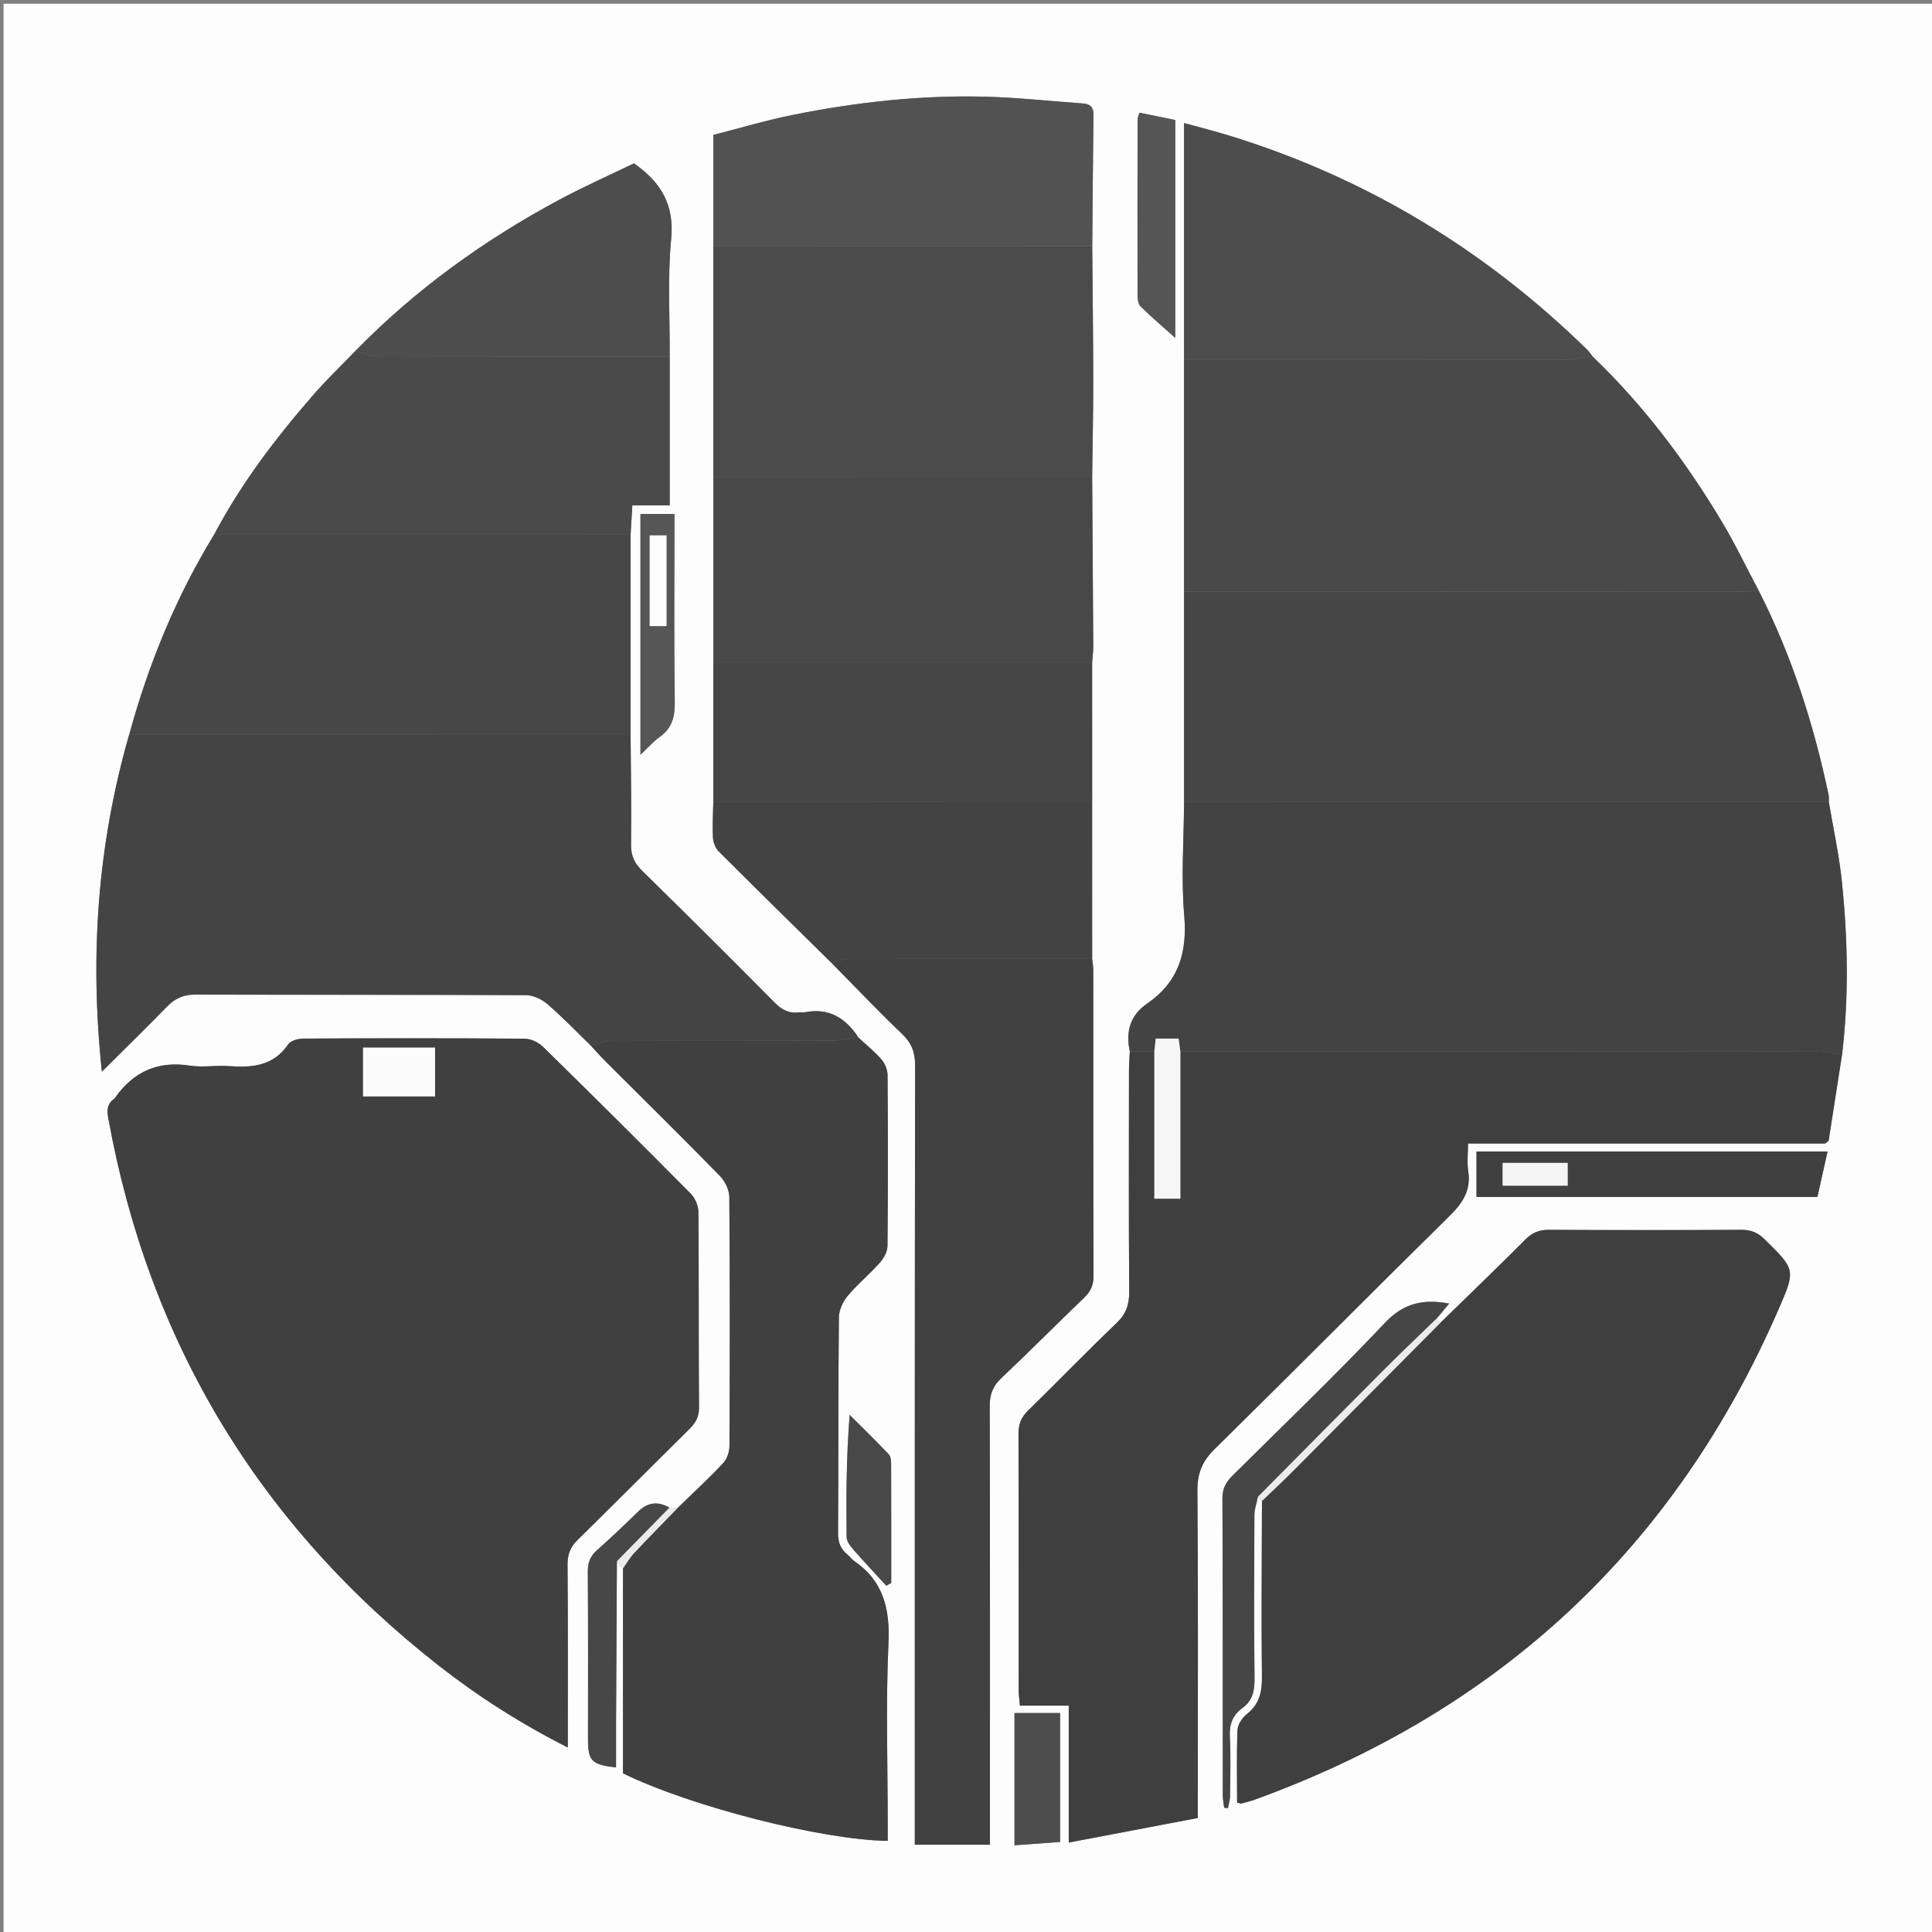 <?xml version="1.0" encoding="utf-8"?>
<!-- Generator: Adobe Illustrator 23.0.2, SVG Export Plug-In . SVG Version: 6.00 Build 0)  -->
<svg version="1.1" id="Layer_1" xmlns="http://www.w3.org/2000/svg" xmlns:xlink="http://www.w3.org/1999/xlink" x="0px" y="0px"
	 viewBox="0 0 512 512" style="enable-background:new 0 0 512 512;" xml:space="preserve">
<rect x="0" y="0" width="512" height="512" fill="#808080" stroke="none"/>
<style type="text/css">
	.st0{fill:#FDFDFD;}
	.st1{fill:#404040;}
	.st2{fill:#3F3F3F;}
	.st3{fill:#434343;}
	.st4{fill:#444444;}
	.st5{fill:#464646;}
	.st6{fill:#494949;}
	.st7{fill:#414141;}
	.st8{fill:#474747;}
	.st9{fill:#4B4B4B;}
	.st10{fill:#484848;}
	.st11{fill:#4A4A4A;}
	.st12{fill:#4D4D4D;}
	.st13{fill:#525252;}
	.st14{fill:#454545;}
	.st15{fill:#555555;}
	.st16{fill:#565656;}
	.st17{fill:#ECECEC;}
	.st18{fill:#EBEBEB;}
	.st19{fill:#FBFBFB;}
	.st20{fill:#F6F6F6;}
	.st21{fill:#F5F5F5;}
</style>
<g>
	<g>
		<path class="st0" d="M0.94,0.98c170.6,0,341.2,0,511.9,0c0,170.52,0,341.09,0,511.81c-170.57,0-341.24,0-511.9,0
			C0.94,342.27,0.94,171.65,0.94,0.98z M163.48,413.77c0.54,0.62,1.08,1.24,1.62,1.86c0,18.21,0,36.43,0,54.34
			c18.14,8.86,52.8,17.66,70.15,17.89c0-1.55,0-3.11,0-4.66c0-15.9-0.52-31.83,0.2-47.69c0.42-9.19-1.36-16.55-9.17-21.87
			c-0.64-0.43-1.08-1.15-1.69-1.64c-1.84-1.48-2.52-3.26-2.5-5.71c0.13-19.05,0.03-38.1,0.22-57.15c0.02-1.93,1.06-4.18,2.33-5.7
			c2.61-3.13,5.81-5.76,8.53-8.81c1.04-1.17,2.01-2.91,2.02-4.4c0.15-15.11,0.13-30.23,0.02-45.34c-0.01-1.39-0.69-3.05-1.61-4.11
			c-1.84-2.12-4.06-3.91-6.13-5.83c-3.35-5.14-7.81-7.91-14.17-6.67c-0.45,0.09-0.95-0.05-1.41,0.02c-2.71,0.39-4.67-0.62-6.61-2.59
			c-11.61-11.73-23.31-23.36-35.09-34.91c-2.06-2.02-3-4.02-2.96-6.97c0.13-9.74-0.05-19.48-0.12-29.21c0-17.63,0-35.27,0-52.9
			c0.14-2.44,0.29-4.88,0.46-7.78c3.52,0,6.72,0,9.9,0c0-13.47,0-26.46,0-39.45c0.06-10.38-0.6-20.82,0.39-31.11
			c0.86-8.99-2.55-14.95-9.86-20.07c-6.49,3.15-13.35,6.18-19.93,9.72c-19.9,10.69-38.06,23.78-53.88,39.98
			c-3.7,3.85-7.57,7.55-11.08,11.57c-10.04,11.5-19.24,23.6-26.4,37.16c-10.11,16.52-17.34,34.26-22.46,52.9
			C25.92,223.59,23.71,253.04,27,284c6.23-6.2,11.81-11.64,17.25-17.23c2.1-2.16,4.35-3.2,7.44-3.2
			c29.24,0.08,58.47,0.01,87.71,0.15c1.92,0.01,4.19,1.08,5.69,2.37c4.03,3.48,7.72,7.35,11.55,11.06c1.27,1.38,2.51,2.79,3.83,4.12
			c10.11,10.1,20.3,20.13,30.3,30.35c1.36,1.39,2.5,3.71,2.52,5.61c0.17,21.99,0.14,43.98,0.04,65.98
			c-0.01,1.54-0.64,3.46-1.67,4.55c-3.86,4.1-8.02,7.93-12.06,11.87c-0.72-0.03-1.45-0.06-2.17-0.09c-2.99-1.71-5.7-1.48-8.24,0.99
			c-3.61,3.5-7.23,6.98-10.99,10.3c-1.82,1.6-2.43,3.32-2.41,5.72c0.11,14.76,0.05,29.52,0.05,44.27c0,5.86,0.92,6.83,7.43,7.56
			c0-3.78-0.02-7.55,0-11.31C163.32,442.65,163.4,428.21,163.48,413.77z M333.35,396.69c0.36,0.36,0.73,0.71,1.09,1.07
			c-0.03,15.57-0.19,31.14-0.01,46.7c0.05,4.06-0.74,7.23-4.02,9.82c-1.2,0.95-2.39,2.73-2.45,4.18
			c-0.26,6.42-0.11,12.87-0.11,19.24c0.58,0.12,0.91,0.3,1.17,0.23c1.21-0.31,2.43-0.62,3.61-1.05
			c64.82-23.54,111.27-66.72,138.78-130.06c4.52-10.4,4.34-10.41-3.77-18.41c-1.81-1.79-3.66-2.51-6.21-2.5
			c-16.98,0.1-33.97,0.1-50.95,0c-2.55-0.01-4.37,0.7-6.18,2.52c-7.43,7.45-15.01,14.74-22.54,22.09c-0.36-0.35-0.72-0.7-1.08-1.05
			c1.06-1.27,2.13-2.54,3.37-4.03c-6.86-1.25-12.05-0.15-17.01,5.1c-13.06,13.81-26.78,27-40.29,40.38
			c-1.75,1.73-2.8,3.39-2.79,6.06c0.12,26.24,0.07,52.49,0.09,78.73c0,1.12,0.24,2.24,0.37,3.36c0.34,0.02,0.67,0.05,1.01,0.07
			c0.19-1.08,0.53-2.16,0.54-3.25c0.06-5.19,0.23-10.38-0.05-15.55c-0.18-3.3,0.69-5.8,3.34-7.71c2.68-1.94,3.24-4.56,3.2-7.79
			c-0.16-14.46-0.1-28.92-0.03-43.37C332.44,399.89,333.03,398.29,333.35,396.69z M289.43,212.57c0-12.29,0-24.58,0-36.87
			c0.1-1.55,0.31-3.1,0.3-4.65c-0.08-14.83-0.19-29.65-0.29-44.47c0.1-8.58,0.29-17.17,0.29-25.75
			c-0.01-11.87-0.18-23.74-0.27-35.61c0.1-11.63,0.18-23.25,0.32-34.88c0.02-2.02-0.95-2.79-2.83-2.92
			c-8.62-0.6-17.22-1.57-25.85-1.79c-17.16-0.43-34.17,1.45-50.98,4.83c-7.14,1.44-14.15,3.54-21.07,5.3c0,10.27,0,19.85,0,29.43
			c0,20.47,0,40.93,0,61.4c0,16.37,0,32.75,0,49.12c0,12.28,0,24.56,0,36.84c-0.06,3.13-0.27,6.27-0.1,9.4
			c0.07,1.26,0.63,2.79,1.51,3.67c9.86,9.86,19.82,19.62,29.75,29.41c6.28,6.37,12.45,12.87,18.91,19.05
			c2.5,2.39,3.4,4.83,3.39,8.25c-0.1,66.86-0.08,133.73-0.08,200.59c0,1.84,0,3.67,0,5.96c6.92,0,13.25,0,19.92,0
			c0-1.92,0-3.62,0-5.33c0-36.97,0.03-73.94-0.06-110.91c-0.01-3.06,0.79-5.26,3.05-7.39c7.44-7.02,14.63-14.29,22.01-21.37
			c1.73-1.65,2.45-3.34,2.44-5.76c-0.08-27.06-0.05-54.12-0.07-81.18c0-0.93-0.19-1.86-0.29-2.79
			C289.43,240.28,289.43,226.42,289.43,212.57z M313.78,95.41c0,20.47,0,40.93,0,61.4c0,18.58,0,37.16,0,55.73
			c-0.05,10.02-0.82,20.11,0.04,30.06c0.86,9.93-1.58,17.68-9.85,23.38c-4.57,3.14-5.69,7.5-4.56,12.69
			c-0.08,1.72-0.22,3.45-0.22,5.17c-0.02,19.51-0.09,39.02,0.06,58.53c0.02,3.39-0.81,5.85-3.33,8.26
			c-7.96,7.61-15.61,15.54-23.49,23.23c-1.84,1.8-2.53,3.65-2.52,6.2c0.08,22.66,0.04,45.31,0.06,67.97c0,1.2,0.19,2.41,0.32,4
			c4.3,0,8.34,0,12.94,0c0,12.1,0,23.79,0,36.28c11.86-2.25,23-4.37,34.2-6.5c0-2.52,0-4.24,0-5.96c0-26.9,0.11-53.81-0.11-80.71
			c-0.04-4.6,1.23-7.82,4.52-11.05c20.86-20.52,41.45-41.32,62.31-61.84c3.48-3.42,5.71-6.78,4.95-11.83
			c-0.36-2.39-0.06-4.88-0.06-7.35c7.81,0,14.88,0,21.96,0c24.23,0,48.45-0.01,72.68-0.01c0.31-0.25,0.62-0.5,0.94-0.74
			c1.18-7.56,2.35-15.11,3.53-22.67c1.84-15.29,1.54-30.61-0.02-45.88c-0.73-7.11-2.29-14.14-3.47-21.2
			c-0.01-0.62,0.07-1.27-0.06-1.87c-3.93-18.76-9.74-36.88-18.45-54.01c-3.3-6.22-6.33-12.59-9.95-18.62
			c-9.55-15.91-20.65-30.65-34.09-43.53c-0.48-0.6-0.9-1.27-1.45-1.8c-27.13-26.54-58.71-45.67-95.04-56.82
			c-3.81-1.17-7.68-2.14-11.83-3.28C313.78,53.98,313.78,74.7,313.78,95.41z M150.47,463.11c0-16.71,0.06-32.59-0.06-48.47
			c-0.02-2.74,0.77-4.7,2.73-6.61c9.89-9.69,19.64-19.51,29.49-29.25c1.62-1.6,2.64-3.16,2.62-5.67
			c-0.13-17.3-0.01-34.61-0.16-51.91c-0.01-1.65-0.87-3.69-2.03-4.86c-12.95-13.07-26.01-26.05-39.16-38.93
			c-1.2-1.17-3.21-2.13-4.85-2.14c-19.51-0.15-39.01-0.13-58.52-0.03c-1.41,0.01-3.44,0.5-4.12,1.5c-3.94,5.79-9.57,6.25-15.74,5.8
			c-3.44-0.25-6.99,0.39-10.37-0.13c-8.49-1.32-14.91,1.62-19.77,8.48c-0.09,0.13-0.2,0.25-0.32,0.34c-1.77,1.28-1.9,2.91-1.53,4.98
			c10.75,59.47,39.95,107.82,87.48,145.1C126.65,449.52,137.85,456.7,150.47,463.11z M484.32,305.17c-31.27,0-62.14,0-93.04,0
			c0,4.18,0,8.13,0,12.02c30.32,0,60.29,0,90.35,0C482.54,313.18,483.39,309.37,484.32,305.17z M311.46,89.54
			c0-18.82,0-38.03,0-57.74c-3.17-0.65-6.32-1.29-9.51-1.94c-0.24,0.87-0.47,1.32-0.47,1.76c-0.03,15.54-0.06,31.07-0.02,46.61
			c0,1.03,0.18,2.38,0.84,3.02C305.28,84.16,308.46,86.86,311.46,89.54z M268.85,453.97c0,11.96,0,23.37,0,35.05
			c4.15-0.3,8.01-0.58,12.09-0.88c0-11.48,0-22.7,0-34.17C276.83,453.97,272.99,453.97,268.85,453.97z M169.73,136.22
			c0,21.31,0,42.16,0,63.81c2.1-1.98,3.44-3.55,5.07-4.71c3.31-2.33,4.08-5.37,4.02-9.31c-0.22-14.92-0.09-29.84-0.09-44.76
			c0-1.64,0-3.29,0-5.03C175.33,136.22,172.69,136.22,169.73,136.22z M234.87,420.23c0.44-0.25,0.88-0.49,1.31-0.74
			c0-10.5,0.01-21-0.03-31.5c0-0.88-0.1-2.04-0.64-2.6c-3.37-3.55-6.88-6.97-10.35-10.43c-0.88,11.13-0.92,21.76-0.8,32.39
			c0.01,1.07,0.89,2.28,1.66,3.16C228.91,413.8,231.91,416.99,234.87,420.23z"/>
		<path class="st1" d="M150.47,463.11c-12.62-6.41-23.82-13.58-34.32-21.81c-47.53-37.27-76.72-85.62-87.48-145.1
			c-0.37-2.07-0.24-3.7,1.53-4.98c0.13-0.09,0.23-0.21,0.32-0.34c4.86-6.86,11.29-9.8,19.77-8.48c3.38,0.52,6.92-0.12,10.37,0.13
			c6.17,0.45,11.8-0.01,15.74-5.8c0.68-0.99,2.71-1.49,4.12-1.5c19.51-0.1,39.02-0.12,58.52,0.03c1.64,0.01,3.65,0.97,4.85,2.14
			c13.15,12.88,26.2,25.86,39.16,38.93c1.16,1.17,2.02,3.22,2.03,4.86c0.15,17.3,0.03,34.61,0.16,51.91c0.02,2.5-1,4.06-2.62,5.67
			c-9.85,9.73-19.6,19.56-29.49,29.25c-1.96,1.91-2.75,3.88-2.73,6.61C150.53,430.52,150.47,446.39,150.47,463.11z M115.3,290.56
			c0-4.41,0-8.57,0-12.93c-6.46,0-12.77,0-19.09,0c0,4.51,0,8.67,0,12.93C102.68,290.56,108.88,290.56,115.3,290.56z"/>
		<path class="st2" d="M483.68,303.03c-24.23,0-48.45,0.01-72.68,0.01c-7.08,0-14.15,0-21.96,0c0,2.48-0.3,4.96,0.06,7.35
			c0.76,5.05-1.47,8.41-4.95,11.83c-20.86,20.53-41.45,41.32-62.31,61.84c-3.29,3.23-4.55,6.45-4.52,11.05
			c0.22,26.9,0.11,53.81,0.11,80.71c0,1.72,0,3.44,0,5.96c-11.2,2.13-22.34,4.25-34.2,6.5c0-12.49,0-24.19,0-36.28
			c-4.6,0-8.63,0-12.94,0c-0.13-1.59-0.32-2.79-0.32-4c-0.02-22.66,0.02-45.31-0.06-67.97c-0.01-2.55,0.68-4.4,2.52-6.2
			c7.88-7.69,15.53-15.62,23.49-23.23c2.52-2.41,3.35-4.87,3.33-8.26c-0.14-19.51-0.07-39.02-0.06-58.53c0-1.72,0.15-3.45,0.22-5.17
			c2.16,0,4.33,0,6.49,0c0,12.99,0,25.98,0,39c2.66,0,4.59,0,6.89,0c0-13.24,0-26.12,0-39c56.14,0,112.28-0.01,168.42,0.04
			c2.31,0,4.61,0.59,6.92,0.91c-1.18,7.56-2.35,15.11-3.53,22.67C484.3,302.54,483.99,302.78,483.68,303.03z"/>
		<path class="st2" d="M381.75,350.53c7.53-7.35,15.11-14.64,22.54-22.09c1.81-1.81,3.64-2.53,6.18-2.52
			c16.98,0.1,33.97,0.1,50.95,0c2.55-0.02,4.4,0.71,6.21,2.5c8.11,8,8.29,8.01,3.77,18.41c-27.51,63.34-73.96,106.52-138.78,130.06
			c-1.18,0.43-2.4,0.74-3.61,1.05c-0.27,0.07-0.6-0.11-1.17-0.23c0-6.38-0.15-12.82,0.11-19.24c0.06-1.45,1.24-3.23,2.45-4.18
			c3.29-2.59,4.07-5.77,4.02-9.82c-0.18-15.57-0.02-31.14,0.01-46.7c2.6-2.49,5.25-4.93,7.79-7.49
			C355.42,377.04,368.58,363.78,381.75,350.53z"/>
		<path class="st3" d="M305.92,278.67c-2.16,0-4.33,0-6.49,0c-1.13-5.18-0.01-9.54,4.56-12.69c8.27-5.69,10.71-13.45,9.85-23.38
			c-0.86-9.95-0.1-20.03-0.04-30.06c56.95,0,113.91,0,170.86-0.01c1.18,7.06,2.75,14.09,3.47,21.2c1.56,15.27,1.87,30.58,0.02,45.88
			c-2.31-0.32-4.61-0.91-6.92-0.91c-56.14-0.05-112.28-0.04-168.42-0.04c-0.16-1.15-0.31-2.3-0.47-3.43c-2.24,0-4.14,0-6.06,0
			C306.14,276.57,306.03,277.62,305.92,278.67z"/>
		<path class="st4" d="M156.63,277.16c-3.83-3.71-7.52-7.58-11.55-11.06c-1.49-1.29-3.76-2.36-5.69-2.37
			c-29.23-0.15-58.47-0.07-87.71-0.15c-3.09-0.01-5.33,1.04-7.44,3.2C38.82,272.36,33.23,277.8,27,284
			c-3.29-30.96-1.09-60.42,7.25-89.4c44.29,0,88.58,0,132.86-0.01c0.06,9.74,0.25,19.48,0.12,29.21c-0.04,2.95,0.89,4.95,2.96,6.97
			c11.78,11.55,23.48,23.19,35.09,34.91c1.95,1.97,3.91,2.98,6.61,2.59c0.46-0.07,0.96,0.07,1.41-0.02
			c6.36-1.24,10.82,1.53,14.17,6.67c-2.3,0.3-4.61,0.85-6.91,0.86c-19.6,0.07-39.2,0.01-58.81,0.1
			C160.04,275.9,158.34,276.72,156.63,277.16z"/>
		<path class="st1" d="M156.63,277.16c1.71-0.44,3.41-1.26,5.12-1.27c19.6-0.09,39.2-0.03,58.81-0.1c2.31-0.01,4.61-0.56,6.91-0.86
			c2.06,1.93,4.28,3.71,6.13,5.83c0.92,1.06,1.6,2.72,1.61,4.11c0.11,15.11,0.13,30.23-0.02,45.34c-0.01,1.49-0.98,3.23-2.02,4.4
			c-2.72,3.05-5.92,5.68-8.53,8.81c-1.27,1.52-2.31,3.77-2.33,5.7c-0.19,19.05-0.09,38.1-0.22,57.15c-0.02,2.45,0.66,4.23,2.5,5.71
			c0.61,0.49,1.05,1.21,1.69,1.64c7.82,5.32,9.59,12.68,9.17,21.87c-0.72,15.87-0.2,31.79-0.2,47.69c0,1.55,0,3.1,0,4.66
			c-17.35-0.22-52.01-9.03-70.15-17.89c0-17.91,0-36.12,0-54.34c0.96-1.35,1.79-2.82,2.92-4.02c3.8-4.05,7.7-8,11.56-11.98
			c4.04-3.93,8.19-7.76,12.06-11.87c1.03-1.09,1.66-3.01,1.67-4.55c0.11-21.99,0.14-43.99-0.04-65.98c-0.01-1.9-1.15-4.21-2.52-5.61
			c-9.99-10.22-20.18-20.25-30.3-30.35C159.14,279.96,157.91,278.54,156.63,277.16z"/>
		<path class="st5" d="M484.65,212.54c-56.95,0-113.91,0-170.86,0.01c0-18.58,0-37.16,0-55.73c47.33,0,94.66,0,141.99-0.01
			c3.46,0,6.92-0.09,10.37-0.14c8.7,17.13,14.51,35.25,18.45,54.01C484.72,211.28,484.63,211.92,484.65,212.54z"/>
		<path class="st6" d="M466.14,156.66c-3.46,0.05-6.92,0.14-10.37,0.14c-47.33,0.01-94.66,0.01-141.99,0.01c0-20.47,0-40.93,0-61.4
			c33.64,0,67.28,0.02,100.91-0.04c2.47,0,4.94-0.56,7.4-0.86c13.44,12.88,24.55,27.62,34.09,43.53
			C459.81,144.07,462.84,150.45,466.14,156.66z"/>
		<path class="st7" d="M289.43,254.13c0.1,0.93,0.29,1.86,0.29,2.79c0.02,27.06-0.01,54.12,0.07,81.18
			c0.01,2.42-0.72,4.11-2.44,5.76c-7.38,7.07-14.57,14.35-22.01,21.37c-2.26,2.13-3.06,4.34-3.05,7.39
			c0.09,36.97,0.06,73.94,0.06,110.91c0,1.71,0,3.41,0,5.33c-6.67,0-13,0-19.92,0c0-2.29,0-4.12,0-5.96
			c0-66.86-0.02-133.73,0.08-200.59c0-3.42-0.9-5.86-3.39-8.25c-6.46-6.19-12.63-12.68-18.91-19.05c1.67-0.3,3.34-0.87,5.02-0.87
			C246.62,254.1,268.03,254.13,289.43,254.13z"/>
		<path class="st8" d="M167.12,194.6c-44.29,0-88.58,0-132.86,0.01c5.12-18.64,12.35-36.38,22.46-52.9c36.8,0,73.6-0.01,110.4-0.01
			C167.12,159.33,167.12,176.97,167.12,194.6z"/>
		<path class="st9" d="M189.04,126.59c0-20.47,0-40.93,0-61.4c33.47,0.01,66.94,0.02,100.4,0.03c0.1,11.87,0.26,23.74,0.27,35.61
			c0.01,8.58-0.18,17.17-0.29,25.75C255.97,126.58,222.51,126.58,189.04,126.59z"/>
		<path class="st10" d="M189.04,126.59c33.46,0,66.93-0.01,100.39-0.01c0.1,14.82,0.21,29.65,0.29,44.47
			c0.01,1.55-0.19,3.1-0.3,4.65c-33.46,0-66.92,0.01-100.38,0.01C189.04,159.33,189.04,142.96,189.04,126.59z"/>
		<path class="st11" d="M167.12,141.7c-36.8,0-73.6,0.01-110.4,0.01c7.16-13.55,16.37-25.66,26.4-37.16
			c3.51-4.02,7.37-7.72,11.08-11.57c1.84,0.49,3.68,1.41,5.52,1.42c25.92,0.09,51.84,0.07,77.76,0.07c0,12.99,0,25.98,0,39.45
			c-3.18,0-6.38,0-9.9,0C167.4,136.81,167.26,139.26,167.12,141.7z"/>
		<path class="st12" d="M422.1,94.51c-2.47,0.3-4.94,0.85-7.4,0.86c-33.64,0.06-67.28,0.04-100.91,0.04c0-20.71,0-41.43,0-62.81
			c4.15,1.15,8.02,2.11,11.83,3.28c36.33,11.15,67.9,30.28,95.04,56.82C421.2,93.25,421.62,93.91,422.1,94.51z"/>
		<path class="st3" d="M289.43,254.13c-21.41-0.01-42.81-0.04-64.22,0.02c-1.67,0-3.34,0.57-5.02,0.87
			c-9.93-9.79-19.89-19.55-29.75-29.41c-0.87-0.87-1.44-2.41-1.51-3.67c-0.16-3.12,0.04-6.26,0.1-9.4
			c33.46,0.01,66.92,0.01,100.39,0.02C289.43,226.42,289.43,240.28,289.43,254.13z"/>
		<path class="st13" d="M289.45,65.21c-33.47-0.01-66.94-0.02-100.4-0.03c0-9.58,0-19.16,0-29.43c6.92-1.76,13.93-3.86,21.07-5.3
			c16.81-3.38,33.82-5.27,50.98-4.83c8.62,0.22,17.23,1.19,25.85,1.79c1.88,0.13,2.85,0.9,2.83,2.92
			C289.63,41.96,289.55,53.59,289.45,65.21z"/>
		<path class="st14" d="M289.43,212.57c-33.46-0.01-66.92-0.01-100.39-0.02c0-12.28,0-24.56,0-36.84c33.46,0,66.92-0.01,100.38-0.01
			C289.43,187.99,289.43,200.28,289.43,212.57z"/>
		<path class="st12" d="M177.48,94.47c-25.92,0-51.84,0.03-77.76-0.07c-1.84-0.01-3.68-0.92-5.52-1.42
			c15.83-16.2,33.99-29.29,53.88-39.98c6.58-3.54,13.44-6.57,19.93-9.72c7.31,5.12,10.73,11.08,9.86,20.07
			C176.88,73.65,177.54,84.09,177.48,94.47z"/>
		<path class="st5" d="M333.35,396.69c-0.32,1.6-0.91,3.2-0.92,4.8c-0.07,14.46-0.13,28.92,0.03,43.37c0.04,3.23-0.52,5.85-3.2,7.79
			c-2.65,1.91-3.52,4.41-3.34,7.71c0.28,5.17,0.11,10.37,0.05,15.55c-0.01,1.08-0.35,2.16-0.54,3.25c-0.34-0.02-0.67-0.05-1.01-0.07
			c-0.13-1.12-0.37-2.24-0.37-3.36c-0.02-26.24,0.03-52.49-0.09-78.73c-0.01-2.67,1.04-4.33,2.79-6.06
			c13.51-13.38,27.23-26.57,40.29-40.38c4.96-5.25,10.15-6.36,17.01-5.1c-1.25,1.49-2.31,2.76-3.37,4.03
			c-4.72,4.59-9.5,9.12-14.15,13.78C355.43,374.37,344.4,385.54,333.35,396.69z"/>
		<path class="st1" d="M484.32,305.17c-0.94,4.2-1.79,8.01-2.68,12.02c-30.07,0-60.03,0-90.35,0c0-3.89,0-7.85,0-12.02
			C422.19,305.17,453.05,305.17,484.32,305.17z M398.21,314.22c6.08,0,11.66,0,17.24,0c0-2.21,0-4.14,0-6.03c-5.9,0-11.47,0-17.24,0
			C398.21,310.25,398.21,312.07,398.21,314.22z"/>
		<path class="st15" d="M311.46,89.54c-3-2.68-6.18-5.38-9.16-8.29c-0.65-0.64-0.83-1.99-0.84-3.02
			c-0.04-15.54-0.01-31.07,0.02-46.61c0-0.44,0.23-0.89,0.47-1.76c3.19,0.65,6.34,1.29,9.51,1.94
			C311.46,51.51,311.46,70.72,311.46,89.54z"/>
		<path class="st8" d="M163.48,413.77c-0.08,14.44-0.16,28.87-0.23,43.31c-0.02,3.76,0,7.52,0,11.31c-6.5-0.74-7.43-1.7-7.43-7.56
			c0-14.76,0.05-29.52-0.05-44.27c-0.02-2.4,0.6-4.12,2.41-5.72c3.77-3.32,7.39-6.81,10.99-10.3c2.54-2.47,5.25-2.7,8.24-0.99
			C172.77,404.29,168.12,409.03,163.48,413.77z"/>
		<path class="st12" d="M268.85,453.97c4.14,0,7.98,0,12.09,0c0,11.47,0,22.69,0,34.17c-4.09,0.3-7.94,0.58-12.09,0.88
			C268.85,477.34,268.85,465.93,268.85,453.97z"/>
		<path class="st16" d="M169.73,136.22c2.96,0,5.6,0,9,0c0,1.75,0,3.39,0,5.03c0,14.92-0.13,29.84,0.09,44.76
			c0.06,3.94-0.72,6.97-4.02,9.31c-1.63,1.15-2.97,2.73-5.07,4.71C169.73,178.38,169.73,157.53,169.73,136.22z M172.17,141.88
			c0,8.12,0,16.03,0,24.04c1.6,0,2.94,0,4.47,0c0-8.12,0-16.02,0-24.04C175,141.88,173.67,141.88,172.17,141.88z"/>
		<path class="st10" d="M234.87,420.23c-2.96-3.23-5.96-6.42-8.84-9.72c-0.77-0.89-1.65-2.09-1.66-3.16
			c-0.12-10.63-0.07-21.26,0.8-32.39c3.46,3.46,6.98,6.88,10.35,10.43c0.54,0.57,0.64,1.72,0.64,2.6c0.04,10.5,0.03,21,0.03,31.5
			C235.74,419.73,235.3,419.98,234.87,420.23z"/>
		<path class="st17" d="M333.35,396.69c11.05-11.15,22.08-22.32,33.17-33.44c4.65-4.66,9.43-9.19,14.15-13.78
			c0.36,0.35,0.72,0.7,1.08,1.05c-13.17,13.25-26.33,26.52-39.52,39.75c-2.54,2.55-5.19,4.99-7.79,7.49
			C334.08,397.41,333.71,397.05,333.35,396.69z"/>
		<path class="st18" d="M163.48,413.77c4.64-4.74,9.29-9.49,13.93-14.23c0.72,0.03,1.45,0.06,2.17,0.09
			c-3.86,3.99-7.77,7.94-11.56,11.98c-1.12,1.2-1.95,2.67-2.92,4.02C164.56,415.02,164.02,414.4,163.48,413.77z"/>
		<path class="st3" d="M483.68,303.03c0.31-0.25,0.62-0.5,0.94-0.74C484.3,302.54,483.99,302.78,483.68,303.03z"/>
		<path class="st19" d="M115.3,290.56c-6.42,0-12.61,0-19.09,0c0-4.26,0-8.42,0-12.93c6.32,0,12.63,0,19.09,0
			C115.3,281.99,115.3,286.15,115.3,290.56z"/>
		<path class="st20" d="M305.92,278.67c0.11-1.05,0.22-2.11,0.36-3.43c1.92,0,3.83,0,6.06,0c0.15,1.13,0.31,2.28,0.47,3.43
			c0,12.88,0,25.76,0,39c-2.3,0-4.23,0-6.89,0C305.92,304.65,305.92,291.66,305.92,278.67z"/>
		<path class="st21" d="M398.21,314.22c0-2.15,0-3.96,0-6.03c5.77,0,11.34,0,17.24,0c0,1.89,0,3.82,0,6.03
			C409.87,314.22,404.29,314.22,398.21,314.22z"/>
		<path class="st0" d="M172.17,141.88c1.5,0,2.84,0,4.47,0c0,8.02,0,15.92,0,24.04c-1.53,0-2.87,0-4.47,0
			C172.17,157.91,172.17,150,172.17,141.88z"/>
	</g>
</g>
</svg>
